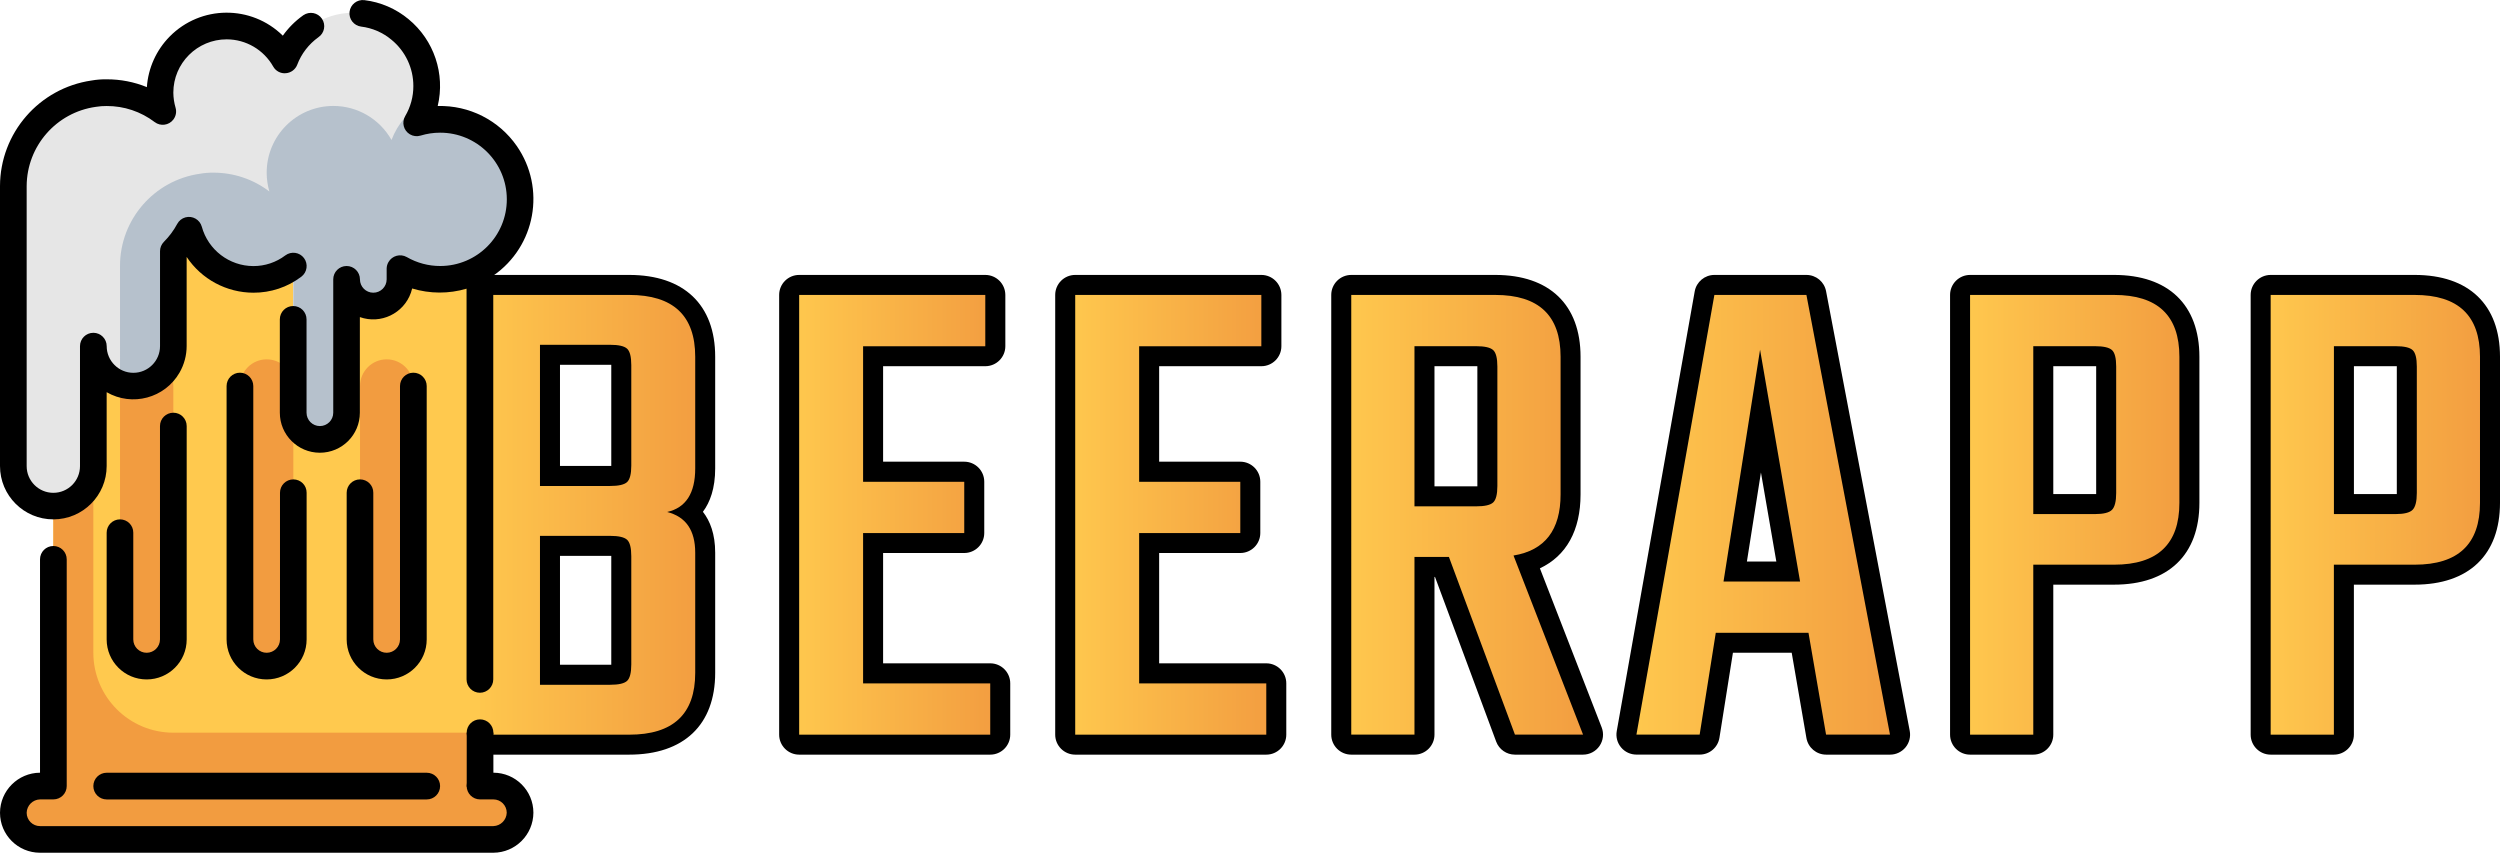 <?xml version="1.0" encoding="utf-8"?>
<!-- Generator: Adobe Illustrator 25.4.1, SVG Export Plug-In . SVG Version: 6.00 Build 0)  -->
<svg version="1.1" id="Layer_1" xmlns="http://www.w3.org/2000/svg" xmlns:xlink="http://www.w3.org/1999/xlink" x="0px" y="0px"
	 viewBox="0 0 627.25 213.95" style="enable-background:new 0 0 627.25 213.95;" xml:space="preserve">
<style type="text/css">
	.st0{fill:url(#SVGID_1_);}
	.st1{fill:url(#SVGID_00000143593446556850851850000000309961080032350113_);}
	.st2{fill:url(#SVGID_00000014595139259559458760000001310740989053436034_);}
	.st3{fill:url(#SVGID_00000090280454488433547090000011766705948312381593_);}
	.st4{fill:url(#SVGID_00000021806029386647439640000002787306490392637104_);}
	.st5{fill:url(#SVGID_00000097464646549509916700000010252553182895572407_);}
	.st6{fill:url(#SVGID_00000130640192898785584640000008917397686182570880_);}
	.st7{fill:#FFC94E;}
	.st8{fill:#F29C40;}
	.st9{fill:#E6E6E6;}
	.st10{fill:#B6C1CC;}
</style>
<g>
	<g>
		<g>
			<linearGradient id="SVGID_1_" gradientUnits="userSpaceOnUse" x1="117.11" y1="129.158" x2="176.938" y2="129.158">
				<stop  offset="0" style="stop-color:#FFC94E"/>
				<stop  offset="1" style="stop-color:#F29C40"/>
			</linearGradient>
			<path class="st0" d="M119.62,186.83c-1.39,0-2.51-1.12-2.51-2.51V74c0-1.39,1.12-2.51,2.51-2.51h38.24
				c12.48,0,19.08,6.23,19.08,18.02v28.02c0,5.59-1.74,8.94-4.01,10.93c2.27,1.92,4.01,5.07,4.01,10.22v30.14
				c0,11.79-6.6,18.02-19.08,18.02H119.62z M153.1,169.3c1.6,0,2.28-0.22,2.5-0.31c0.08-0.2,0.28-0.84,0.28-2.3v-27.14
				c0-1.49-0.2-2.11-0.29-2.31c-0.17-0.06-0.84-0.29-2.49-0.29h-15.11v32.34H153.1z M153.1,119.42c1.6,0,2.28-0.21,2.5-0.31
				c0.08-0.2,0.28-0.84,0.28-2.3v-25.2c0-1.49-0.2-2.12-0.29-2.31c-0.17-0.06-0.84-0.29-2.49-0.29h-15.11v30.4H153.1z"/>
			<path d="M157.86,74c11.04,0,16.57,5.17,16.57,15.51v28.02c0,6.23-2.35,9.87-7.05,10.93c4.7,1.18,7.05,4.58,7.05,10.22v30.14
				c0,10.34-5.52,15.51-16.57,15.51h-38.24V74H157.86 M135.48,121.93h17.62c2.12,0,3.52-0.32,4.23-0.97
				c0.7-0.64,1.06-2.03,1.06-4.14v-25.2c0-2.12-0.35-3.49-1.06-4.14c-0.71-0.64-2.11-0.97-4.23-0.97h-17.62V121.93 M135.48,171.81
				h17.62c2.12,0,3.52-0.32,4.23-0.97c0.7-0.64,1.06-2.03,1.06-4.14v-27.14c0-2.11-0.35-3.49-1.06-4.14
				c-0.71-0.64-2.11-0.97-4.23-0.97h-17.62V171.81 M157.86,68.98h-38.24c-2.77,0-5.02,2.25-5.02,5.02v110.32
				c0,2.77,2.25,5.02,5.02,5.02h38.24c13.72,0,21.58-7.48,21.58-20.53v-30.14c0-4.69-1.29-7.97-3.08-10.26
				c1.79-2.39,3.08-5.86,3.08-10.89V89.51C179.45,76.46,171.58,68.98,157.86,68.98L157.86,68.98z M140.5,91.53h12.6
				c0.09,0,0.18,0,0.27,0c0,0.03,0,0.06,0,0.09v25.2c0,0.03,0,0.06,0,0.09c-0.08,0-0.17,0-0.27,0h-12.6V91.53L140.5,91.53z
				 M140.5,139.46h12.6c0.09,0,0.18,0,0.27,0c0,0.03,0,0.06,0,0.09v27.14c0,0.03,0,0.06,0,0.09c-0.08,0-0.17,0-0.27,0h-12.6V139.46
				L140.5,139.46z"/>
		</g>
		<g>
			
				<linearGradient id="SVGID_00000023240642879657667180000004383410246326225034_" gradientUnits="userSpaceOnUse" x1="198.001" y1="129.158" x2="250.956" y2="129.158">
				<stop  offset="0" style="stop-color:#FFC94E"/>
				<stop  offset="1" style="stop-color:#F29C40"/>
			</linearGradient>
			<path style="fill:url(#SVGID_00000023240642879657667180000004383410246326225034_);" d="M200.51,186.83
				c-1.39,0-2.51-1.12-2.51-2.51V74c0-1.39,1.12-2.51,2.51-2.51h46.7c1.39,0,2.51,1.12,2.51,2.51v12.87c0,1.39-1.12,2.51-2.51,2.51
				h-28.16v28.99h22.87c1.39,0,2.51,1.12,2.51,2.51v12.87c0,1.39-1.12,2.51-2.51,2.51h-22.87v32.7h29.39c1.39,0,2.51,1.12,2.51,2.51
				v12.87c0,1.39-1.12,2.51-2.51,2.51H200.51z"/>
			<path d="M247.21,74v12.87h-30.66v34.01h25.38v12.87h-25.38v37.71h31.9v12.87h-47.94V74H247.21 M247.21,68.98h-46.7
				c-2.77,0-5.02,2.25-5.02,5.02v110.32c0,2.77,2.25,5.02,5.02,5.02h47.94c2.77,0,5.02-2.25,5.02-5.02v-12.87
				c0-2.77-2.25-5.02-5.02-5.02h-26.88v-27.68h20.36c2.77,0,5.02-2.25,5.02-5.02v-12.87c0-2.77-2.25-5.02-5.02-5.02h-20.36V91.88
				h25.65c2.77,0,5.02-2.25,5.02-5.02V74C252.23,71.22,249.98,68.98,247.21,68.98L247.21,68.98z"/>
		</g>
		<g>
			
				<linearGradient id="SVGID_00000124149754826012724700000010919037614449940620_" gradientUnits="userSpaceOnUse" x1="267.26" y1="129.158" x2="320.214" y2="129.158">
				<stop  offset="0" style="stop-color:#FFC94E"/>
				<stop  offset="1" style="stop-color:#F29C40"/>
			</linearGradient>
			<path style="fill:url(#SVGID_00000124149754826012724700000010919037614449940620_);" d="M269.77,186.83
				c-1.39,0-2.51-1.12-2.51-2.51V74c0-1.39,1.12-2.51,2.51-2.51h46.7c1.39,0,2.51,1.12,2.51,2.51v12.87c0,1.39-1.12,2.51-2.51,2.51
				h-28.16v28.99h22.87c1.39,0,2.51,1.12,2.51,2.51v12.87c0,1.39-1.12,2.51-2.51,2.51h-22.87v32.7h29.39c1.39,0,2.51,1.12,2.51,2.51
				v12.87c0,1.39-1.12,2.51-2.51,2.51H269.77z"/>
			<path d="M316.47,74v12.87h-30.66v34.01h25.38v12.87h-25.38v37.71h31.9v12.87h-47.94V74H316.47 M316.47,68.98h-46.7
				c-2.77,0-5.02,2.25-5.02,5.02v110.32c0,2.77,2.25,5.02,5.02,5.02h47.94c2.77,0,5.02-2.25,5.02-5.02v-12.87
				c0-2.77-2.25-5.02-5.02-5.02h-26.88v-27.68h20.36c2.77,0,5.02-2.25,5.02-5.02v-12.87c0-2.77-2.25-5.02-5.02-5.02h-20.36V91.88
				h25.65c2.77,0,5.02-2.25,5.02-5.02V74C321.49,71.22,319.24,68.98,316.47,68.98L316.47,68.98z"/>
		</g>
		<g>
			
				<linearGradient id="SVGID_00000124861600870713495850000000969201835244257166_" gradientUnits="userSpaceOnUse" x1="336.518" y1="129.158" x2="399.694" y2="129.158">
				<stop  offset="0" style="stop-color:#FFC94E"/>
				<stop  offset="1" style="stop-color:#F29C40"/>
			</linearGradient>
			<path style="fill:url(#SVGID_00000124861600870713495850000000969201835244257166_);" d="M380.09,186.83
				c-1.05,0-1.99-0.65-2.35-1.64l-15.96-42.95h-4.38v42.08c0,1.39-1.12,2.51-2.51,2.51h-15.86c-1.39,0-2.51-1.12-2.51-2.51V74
				c0-1.39,1.12-2.51,2.51-2.51h36.13c12.36,0,18.9,6.23,18.9,18.02v34.54c0,10.86-5.42,15.35-10.94,17.1l16.41,42.26
				c0.3,0.77,0.2,1.64-0.27,2.33c-0.47,0.68-1.24,1.09-2.07,1.09H380.09z M370.4,124.53c1.6,0,2.28-0.22,2.5-0.31
				c0.08-0.2,0.28-0.84,0.28-2.3V91.97c0-1.49-0.2-2.11-0.29-2.31c-0.17-0.06-0.84-0.29-2.49-0.29h-13v35.16H370.4z"/>
			<path d="M375.16,74c10.93,0,16.39,5.17,16.39,15.51v34.54c0,8.93-3.94,14.04-11.81,15.33l17.45,44.94h-17.09l-16.57-44.59h-8.64
				v44.59h-15.86V74H375.16 M354.89,127.04h15.51c2.11,0,3.52-0.32,4.23-0.97c0.7-0.64,1.06-2.03,1.06-4.14V91.97
				c0-2.11-0.35-3.49-1.06-4.14c-0.71-0.64-2.12-0.97-4.23-0.97h-15.51V127.04 M375.16,68.98h-36.13c-2.77,0-5.02,2.25-5.02,5.02
				v110.32c0,2.77,2.25,5.02,5.02,5.02h15.86c2.77,0,5.02-2.25,5.02-5.02v-39.57h0.13l15.35,41.32c0.73,1.97,2.61,3.27,4.7,3.27
				h17.09c1.66,0,3.21-0.82,4.14-2.18c0.94-1.37,1.14-3.11,0.54-4.65l-15.5-39.92c6.63-3.11,10.2-9.51,10.2-18.53V89.51
				C396.56,76.46,388.76,68.98,375.16,68.98L375.16,68.98z M359.91,91.88h10.49c0.09,0,0.18,0,0.27,0c0,0.03,0,0.06,0,0.09v29.96
				c0,0.03,0,0.06,0,0.09c-0.08,0-0.17,0-0.27,0h-10.49V91.88L359.91,91.88z"/>
		</g>
		<g>
			
				<linearGradient id="SVGID_00000034790423450048618540000000439251986994146718_" gradientUnits="userSpaceOnUse" x1="408.069" y1="129.158" x2="476.709" y2="129.158">
				<stop  offset="0" style="stop-color:#FFC94E"/>
				<stop  offset="1" style="stop-color:#F29C40"/>
			</linearGradient>
			<path style="fill:url(#SVGID_00000034790423450048618540000000439251986994146718_);" d="M458.16,186.83
				c-1.22,0-2.27-0.88-2.47-2.08l-4.05-23.47h-19.01l-3.72,23.44c-0.19,1.22-1.24,2.12-2.48,2.12h-15.86c-0.74,0-1.45-0.33-1.92-0.9
				c-0.48-0.57-0.68-1.32-0.55-2.05l19.56-110.32c0.21-1.2,1.25-2.07,2.47-2.07h23.09c1.21,0,2.24,0.86,2.47,2.04l20.97,110.32
				c0.14,0.73-0.06,1.49-0.53,2.07c-0.48,0.58-1.19,0.91-1.93,0.91H458.16z M448.66,143.39l-6.95-40.25l-6.34,40.25H448.66z"/>
			<path d="M453.23,74l20.97,110.32h-16.04l-4.41-25.55h-23.26l-4.05,25.55h-15.86L430.14,74H453.23 M432.43,145.9h19.21
				L441.6,87.74L432.43,145.9 M453.23,68.98h-23.09c-2.43,0-4.52,1.75-4.94,4.14l-19.56,110.32c-0.26,1.46,0.14,2.96,1.1,4.1
				c0.95,1.14,2.36,1.79,3.85,1.79h15.86c2.47,0,4.57-1.79,4.96-4.23l3.38-21.32h14.75l3.69,21.39c0.42,2.41,2.5,4.17,4.95,4.17
				h16.04c1.5,0,2.91-0.67,3.87-1.82c0.95-1.15,1.34-2.67,1.06-4.14L458.16,73.06C457.71,70.69,455.64,68.98,453.23,68.98
				L453.23,68.98z M438.3,140.88l3.52-22.34l3.86,22.34H438.3L438.3,140.88z"/>
		</g>
		<g>
			
				<linearGradient id="SVGID_00000125562445215986803430000001494158557716981668_" gradientUnits="userSpaceOnUse" x1="491.78" y1="129.158" x2="549.316" y2="129.158">
				<stop  offset="0" style="stop-color:#FFC94E"/>
				<stop  offset="1" style="stop-color:#F29C40"/>
			</linearGradient>
			<path style="fill:url(#SVGID_00000125562445215986803430000001494158557716981668_);" d="M494.29,186.83
				c-1.39,0-2.51-1.12-2.51-2.51V74c0-1.39,1.12-2.51,2.51-2.51h36.13c12.36,0,18.9,6.23,18.9,18.02v36.66
				c0,11.79-6.54,18.02-18.9,18.02h-17.76v40.14c0,1.39-1.12,2.51-2.51,2.51H494.29z M525.66,126.47c1.65,0,2.28-0.25,2.45-0.33
				c0.08-0.16,0.33-0.8,0.33-2.45V91.97c0-1.49-0.2-2.11-0.29-2.31c-0.17-0.06-0.84-0.29-2.49-0.29h-13v37.1H525.66z"/>
			<path d="M530.42,74c10.93,0,16.39,5.17,16.39,15.51v36.66c0,10.34-5.46,15.51-16.39,15.51h-20.27v42.65h-15.86V74H530.42
				 M510.15,128.98h15.51c2.11,0,3.52-0.35,4.23-1.06c0.7-0.7,1.06-2.11,1.06-4.23V91.97c0-2.11-0.35-3.49-1.06-4.14
				c-0.71-0.64-2.12-0.97-4.23-0.97h-15.51V128.98 M530.42,68.98h-36.13c-2.77,0-5.02,2.25-5.02,5.02v110.32
				c0,2.77,2.25,5.02,5.02,5.02h15.86c2.77,0,5.02-2.25,5.02-5.02v-37.63h15.25c13.61,0,21.41-7.48,21.41-20.53V89.51
				C551.83,76.46,544.02,68.98,530.42,68.98L530.42,68.98z M515.17,91.88h10.49c0.09,0,0.18,0,0.27,0c0,0.03,0,0.06,0,0.09v31.72
				c0,0.09,0,0.18,0,0.27c-0.08,0-0.17,0-0.27,0h-10.49V91.88L515.17,91.88z"/>
		</g>
		<g>
			
				<linearGradient id="SVGID_00000176744948695913307210000006338126322493468606_" gradientUnits="userSpaceOnUse" x1="567.207" y1="129.158" x2="624.743" y2="129.158">
				<stop  offset="0" style="stop-color:#FFC94E"/>
				<stop  offset="1" style="stop-color:#F29C40"/>
			</linearGradient>
			<path style="fill:url(#SVGID_00000176744948695913307210000006338126322493468606_);" d="M569.72,186.83
				c-1.39,0-2.51-1.12-2.51-2.51V74c0-1.39,1.12-2.51,2.51-2.51h36.13c12.36,0,18.9,6.23,18.9,18.02v36.66
				c0,11.79-6.54,18.02-18.9,18.02h-17.76v40.14c0,1.39-1.12,2.51-2.51,2.51H569.72z M601.09,126.47c1.83,0,2.41-0.31,2.48-0.35
				c-0.01-0.02,0.29-0.6,0.29-2.43V91.97c0-1.49-0.21-2.12-0.29-2.31c-0.17-0.06-0.84-0.29-2.49-0.29h-13v37.1H601.09z"/>
			<path d="M605.84,74c10.93,0,16.39,5.17,16.39,15.51v36.66c0,10.34-5.46,15.51-16.39,15.51h-20.27v42.65h-15.86V74H605.84
				 M585.58,128.98h15.51c2.11,0,3.52-0.35,4.23-1.06c0.7-0.7,1.06-2.11,1.06-4.23V91.97c0-2.11-0.35-3.49-1.06-4.14
				c-0.71-0.64-2.12-0.97-4.23-0.97h-15.51V128.98 M605.84,68.98h-36.13c-2.77,0-5.02,2.25-5.02,5.02v110.32
				c0,2.77,2.25,5.02,5.02,5.02h15.86c2.77,0,5.02-2.25,5.02-5.02v-37.63h15.25c13.61,0,21.41-7.48,21.41-20.53V89.51
				C627.25,76.46,619.45,68.98,605.84,68.98L605.84,68.98z M590.6,91.88h10.49c0.09,0,0.18,0,0.27,0c0,0.03,0,0.06,0,0.09v31.72
				c0,0.09,0,0.18,0,0.27c-0.08,0-0.17,0-0.27,0H590.6V91.88L590.6,91.88z"/>
		</g>
	</g>
	<g id="Layer_3">
		<path class="st7" d="M130.48,203.92c-0.03,3.68-3.01,6.66-6.69,6.69H10.04c-3.69-0.01-6.68-3-6.69-6.69
			c0.03-3.68,3.01-6.66,6.69-6.69h3.35v-70.26c5.54,0,10.04-4.49,10.04-10.04V86.82c0,5.54,4.49,10.04,10.04,10.04
			s10.04-4.49,10.04-10.04V63.03c1.56-1.56,2.88-3.34,3.91-5.29c1.99,7.28,8.61,12.34,16.16,12.35c3.62,0.01,7.15-1.16,10.04-3.35
			v36.8c0,3.7,3,6.69,6.69,6.69c3.7,0,6.69-3,6.69-6.69V70.09c0,3.7,3,6.69,6.69,6.69s6.69-3,6.69-6.69v-2.71
			c6.2,3.61,13.87,3.61,20.07,0v129.85h3.35C127.48,197.24,130.47,200.23,130.48,203.92z"/>
		<path class="st7" d="M120.44,96.86V83.47"/>
		<path class="st7" d="M120.44,157.08v-13.38"/>
		<path class="st8" d="M97.02,90.16L97.02,90.16c3.7,0,6.69,3,6.69,6.69v63.57c0,3.7-3,6.69-6.69,6.69l0,0c-3.7,0-6.69-3-6.69-6.69
			V96.86C90.33,93.16,93.33,90.16,97.02,90.16z"/>
		<path class="st8" d="M66.91,90.16L66.91,90.16c3.7,0,6.69,3,6.69,6.69v63.57c0,3.7-3,6.69-6.69,6.69l0,0c-3.7,0-6.69-3-6.69-6.69
			V96.86C60.22,93.16,63.22,90.16,66.91,90.16z"/>
		<path class="st8" d="M36.8,90.16L36.8,90.16c3.7,0,6.69,3,6.69,6.69v63.57c0,3.7-3,6.69-6.69,6.69l0,0c-3.7,0-6.69-3-6.69-6.69
			V96.86C30.11,93.16,33.11,90.16,36.8,90.16z"/>
		<path class="st9" d="M130.48,50.02c0,7.17-3.82,13.79-10.04,17.36c-6.2,3.61-13.87,3.61-20.07,0v2.71c0,3.7-3,6.69-6.69,6.69
			s-6.69-3-6.69-6.69v33.46c0,3.7-3,6.69-6.69,6.69c-3.7,0-6.69-3-6.69-6.69v-36.8c-2.89,2.18-6.42,3.36-10.04,3.35
			c-7.55-0.01-14.16-5.06-16.16-12.35c-1.04,1.95-2.36,3.73-3.91,5.29v23.79c0,5.54-4.49,10.04-10.04,10.04
			c-1.14,0.01-2.28-0.2-3.35-0.6c-4.02-1.39-6.71-5.18-6.69-9.43v30.11c0,5.54-4.49,10.04-10.04,10.04s-10.04-4.49-10.04-10.04
			V46.67c-0.02-11.64,8.55-21.52,20.07-23.15c1.1-0.19,2.22-0.28,3.35-0.27c5.08-0.01,10.01,1.64,14.05,4.72
			c-0.44-1.53-0.67-3.12-0.67-4.72c0-9.24,7.48-16.73,16.72-16.74c6.05,0,11.63,3.26,14.6,8.54c2.48-6.58,8.52-11.16,15.52-11.78
			c0.56-0.07,1.11-0.1,1.67-0.1c10.16,0.01,18.39,8.24,18.4,18.4c0.01,1.32-0.14,2.63-0.43,3.91c-0.39,1.88-1.1,3.67-2.07,5.32
			c10.6-3.23,21.82,2.74,25.06,13.35C130.19,46.06,130.48,48.03,130.48,50.02z"/>
		<path class="st10" d="M130.48,50.02c0,7.17-3.82,13.79-10.04,17.36c-6.2,3.61-13.87,3.61-20.07,0v2.71c0,3.7-3,6.69-6.69,6.69
			s-6.69-3-6.69-6.69v33.46c0,3.7-3,6.69-6.69,6.69c-3.7,0-6.69-3-6.69-6.69v-36.8c-2.89,2.18-6.42,3.36-10.04,3.35
			c-7.55-0.01-14.16-5.06-16.16-12.35c-1.04,1.95-2.36,3.73-3.91,5.29v23.79c0,5.54-4.49,10.04-10.04,10.04
			c-1.14,0.01-2.28-0.2-3.35-0.6V66.74c-0.02-11.64,8.55-21.52,20.07-23.15c1.1-0.19,2.22-0.28,3.35-0.27
			c5.08-0.01,10.01,1.64,14.05,4.72c-0.44-1.53-0.67-3.12-0.67-4.72c0-9.24,7.48-16.73,16.72-16.74c6.05,0,11.63,3.26,14.6,8.54
			c1.55-4.12,4.53-7.54,8.4-9.64c-0.39,1.88-1.1,3.67-2.07,5.32c10.6-3.23,21.82,2.74,25.06,13.35
			C130.19,46.06,130.48,48.03,130.48,50.02z"/>
		<path class="st8" d="M130.45,203.32c0.3,3.71-2.45,6.96-6.16,7.26c-0.17,0.01-0.34,0.02-0.51,0.02H10.41
			c-3.56,0.07-6.59-2.57-7.03-6.1c-0.31-3.71,2.45-6.96,6.16-7.26c0.16-0.01,0.33-0.02,0.49-0.02h3.35v-70.26
			c5.54,0,10.04-4.49,10.04-10.04v46.84c0,11.09,8.99,20.07,20.07,20.07h76.95v13.38h2.97
			C126.98,197.15,130.02,199.79,130.45,203.32z"/>
	</g>
	<g id="Layer_1_00000041996758667037478210000005591303954016237245_">
		<path d="M23.42,197.23c0,1.85,1.5,3.35,3.35,3.35h80.3c1.85,0,3.35-1.5,3.35-3.35c0-1.85-1.5-3.35-3.35-3.35h-80.3
			C24.92,193.88,23.42,195.38,23.42,197.23z"/>
		<path d="M30.11,130.31c-1.85,0-3.35,1.5-3.35,3.35v26.77c0,5.54,4.49,10.04,10.04,10.04s10.04-4.49,10.04-10.04v-53.53
			c0-1.85-1.5-3.35-3.35-3.35s-3.35,1.5-3.35,3.35v53.53c0,1.85-1.5,3.35-3.35,3.35s-3.35-1.5-3.35-3.35v-26.77
			C33.46,131.81,31.96,130.31,30.11,130.31z"/>
		<path d="M73.6,120.28c-1.85,0-3.35,1.5-3.35,3.35v36.8c0,1.85-1.5,3.35-3.35,3.35s-3.35-1.5-3.35-3.35V96.86
			c0-1.85-1.5-3.35-3.35-3.35s-3.35,1.5-3.35,3.35v63.57c0,5.54,4.49,10.04,10.04,10.04s10.04-4.49,10.04-10.04v-36.8
			C76.95,121.77,75.45,120.28,73.6,120.28z"/>
		<path d="M90.33,120.28c-1.85,0-3.35,1.5-3.35,3.35v36.8c0,5.54,4.49,10.04,10.04,10.04s10.04-4.49,10.04-10.04V96.86
			c0-1.85-1.5-3.35-3.35-3.35s-3.35,1.5-3.35,3.35v63.57c0,1.85-1.5,3.35-3.35,3.35s-3.35-1.5-3.35-3.35v-36.8
			C93.68,121.77,92.18,120.28,90.33,120.28z"/>
		<path d="M129.66,36.63c-4.5-6.48-11.96-10.25-19.84-10.03c1.92-8.06-0.92-16.51-7.31-21.78c-3.16-2.63-7.02-4.3-11.1-4.79
			c-1.84-0.21-3.49,1.11-3.71,2.94c-0.21,1.82,1.08,3.46,2.89,3.7c2.82,0.34,5.48,1.5,7.65,3.32c3.47,2.85,5.48,7.11,5.47,11.6
			c0.01,2.65-0.7,5.25-2.04,7.53c-0.94,1.59-0.42,3.64,1.17,4.58c0.81,0.48,1.78,0.6,2.68,0.32c1.58-0.48,3.23-0.73,4.88-0.73
			c9.24-0.02,16.74,7.45,16.76,16.69s-7.45,16.74-16.69,16.76c-2.95,0.01-5.85-0.77-8.41-2.24c-1.63-0.92-3.69-0.35-4.61,1.28
			c-0.28,0.49-0.43,1.04-0.44,1.6v2.71c0,1.85-1.5,3.35-3.35,3.35c-1.85,0-3.35-1.5-3.35-3.35c0-1.85-1.5-3.35-3.35-3.35
			c-1.85,0-3.35,1.5-3.35,3.35v33.46c0,1.85-1.5,3.35-3.35,3.35s-3.35-1.5-3.35-3.35V80.13c0-1.85-1.5-3.35-3.35-3.35
			c-1.85,0-3.35,1.5-3.35,3.35v23.42c0,5.54,4.49,10.04,10.04,10.04s10.04-4.49,10.04-10.04V79.56c5.23,1.85,10.96-0.89,12.81-6.12
			c0.12-0.35,0.23-0.7,0.31-1.06c4.45,1.35,9.19,1.37,13.65,0.05v98.03c0,1.85,1.5,3.35,3.35,3.35c1.85,0,3.35-1.5,3.35-3.35v-10.04
			v-6.69v-6.69v-6.69V100.2v-6.69v-6.69v-6.69V69.16C134.39,61.8,137.02,47.24,129.66,36.63z"/>
		<path d="M56.88,9.87c4.84,0.01,9.29,2.62,11.67,6.83c0.63,1.13,1.87,1.79,3.16,1.67c1.29-0.1,2.41-0.93,2.87-2.14
			c1.05-2.77,2.9-5.16,5.31-6.89c1.53-1.04,1.92-3.12,0.88-4.65c-1.04-1.53-3.12-1.92-4.65-0.88c-0.04,0.03-0.08,0.05-0.11,0.08
			c-1.95,1.39-3.66,3.1-5.05,5.06c-7.9-7.78-20.61-7.68-28.39,0.22c-3.36,3.41-5.39,7.91-5.72,12.69c-3.2-1.31-6.63-1.97-10.08-1.96
			c-1.28-0.02-2.55,0.08-3.81,0.3C9.8,22.13,0.04,33.38,0,46.67v70.26c0,7.39,5.99,13.38,13.38,13.38s13.38-5.99,13.38-13.38V98.4
			c6.4,3.7,14.59,1.5,18.28-4.9c1.17-2.03,1.79-4.34,1.79-6.69V64.46c3.73,5.6,10,8.96,16.73,8.98c4.35,0.02,8.58-1.39,12.04-4.01
			c1.48-1.11,1.77-3.21,0.67-4.68c-1.11-1.48-3.2-1.77-4.68-0.67c-2.31,1.75-5.13,2.69-8.03,2.68c-6.04-0.02-11.33-4.06-12.93-9.88
			c-0.49-1.78-2.33-2.83-4.11-2.34c-0.88,0.24-1.63,0.84-2.06,1.65c-0.89,1.66-2.02,3.17-3.35,4.5c-0.62,0.63-0.97,1.48-0.96,2.37
			v23.79c0,3.7-3,6.69-6.69,6.69s-6.69-3-6.69-6.69c0-1.85-1.5-3.35-3.35-3.35c-1.85,0-3.35,1.5-3.35,3.35v30.11
			c0,3.7-3,6.69-6.69,6.69s-6.69-3-6.69-6.69V46.67c0.05-10.01,7.43-18.47,17.35-19.86c0.9-0.15,1.81-0.22,2.73-0.21
			c4.35-0.02,8.58,1.4,12.04,4.03c1.47,1.12,3.57,0.83,4.69-0.64c0.64-0.84,0.85-1.94,0.55-2.96c-0.36-1.23-0.55-2.5-0.56-3.79
			C43.49,15.86,49.49,9.87,56.88,9.87z"/>
		<path d="M10.04,213.95h113.75c5.53-0.03,10.01-4.51,10.04-10.04c0-5.54-4.49-10.04-10.04-10.04l0,0h-3.35
			c-1.85,0-3.35,1.5-3.35,3.35c0,1.85,1.5,3.35,3.35,3.35h3.35c1.85,0,3.35,1.5,3.35,3.35c-0.06,1.82-1.52,3.29-3.35,3.35H10.04
			c-1.85,0-3.35-1.5-3.35-3.35c0.05-1.83,1.52-3.3,3.35-3.35h3.35c1.85,0,3.35-1.5,3.35-3.35v-56.88c0-1.85-1.5-3.35-3.35-3.35
			s-3.35,1.5-3.35,3.35v53.53C4.51,193.91,0.03,198.38,0,203.92C0,209.46,4.49,213.95,10.04,213.95z"/>
		<circle cx="120.44" cy="183.84" r="3.35"/>
	</g>
	<path d="M123.79,197.91h-6.01c-0.38,0-0.68-0.31-0.68-0.68v-13.38h6.69V197.91z"/>
</g>
</svg>
